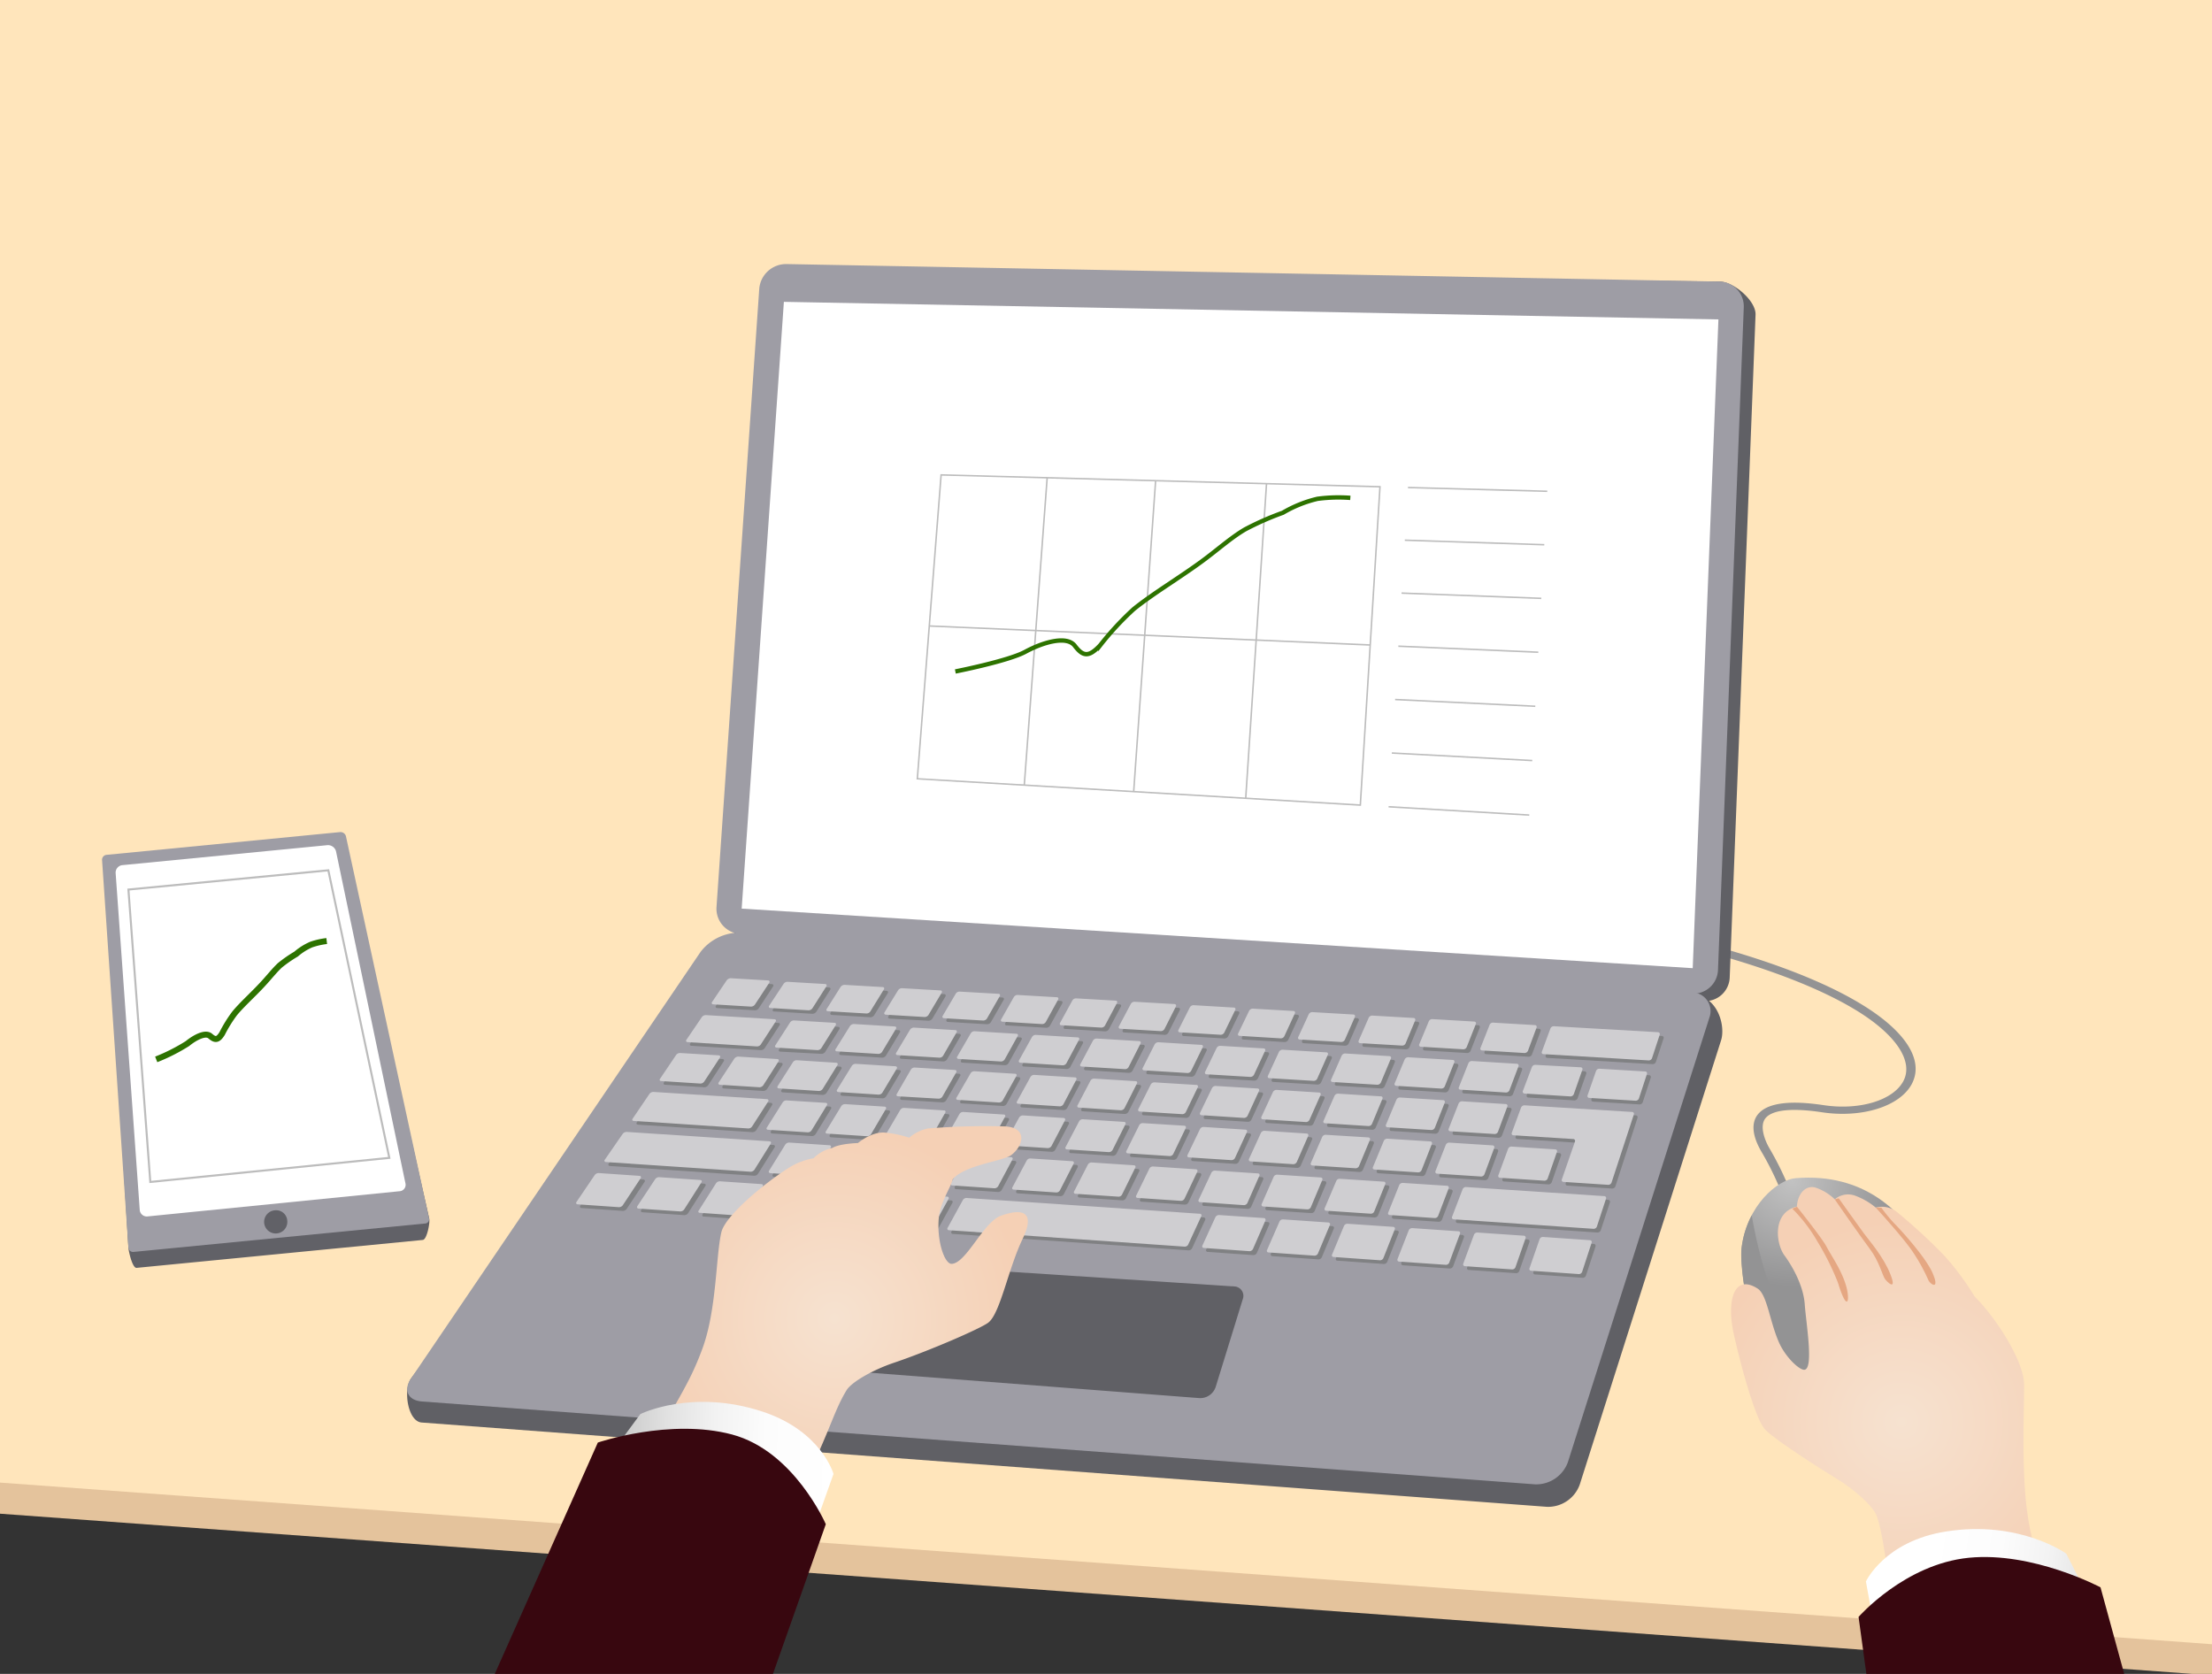 <svg id="レイヤー_1" data-name="レイヤー 1" xmlns="http://www.w3.org/2000/svg" xmlns:xlink="http://www.w3.org/1999/xlink" viewBox="0 0 370 280"><rect x="0" y="0" width="370" height="280" fill="#333333" stroke="none"/><defs><style>.cls-1,.cls-16,.cls-19,.cls-20,.cls-23{fill:none;}.cls-2{clip-path:url(#clip-path);}.cls-3{fill:#e4c39c;}.cls-4{fill:#ffe5bb;}.cls-5{fill:url(#radial-gradient);}.cls-6{fill:url(#radial-gradient-2);}.cls-7{fill:url(#radial-gradient-3);}.cls-8{fill:url(#radial-gradient-4);}.cls-9{fill:url(#linear-gradient);}.cls-10{fill:#38070f;}.cls-11{fill:#e5a782;}.cls-12{fill:#606065;}.cls-13{fill:#9e9da5;}.cls-14{fill:#616167;}.cls-15{fill:#fff;}.cls-16,.cls-19{stroke:#bcbcbc;}.cls-16{stroke-width:0.34px;}.cls-17{fill:#808183;}.cls-18{fill:#cfced1;}.cls-19{stroke-width:0.25px;}.cls-20,.cls-23{stroke:#2d7300;}.cls-20{stroke-width:0.73px;}.cls-21{fill:url(#radial-gradient-5);}.cls-22{fill:url(#linear-gradient-2);}</style><clipPath id="clip-path"><rect class="cls-1" x="-9.59" y="-12.7" width="386.16" height="301.33"/></clipPath><radialGradient id="radial-gradient" cx="318.66" cy="-109.73" r="28.35" gradientTransform="matrix(1, -0.02, 0.01, 0.81, -24.78, 270.85)" gradientUnits="userSpaceOnUse"><stop offset="0" stop-color="#c2c2c2"/><stop offset="0.31" stop-color="#939394"/></radialGradient><radialGradient id="radial-gradient-2" cx="324.45" cy="255.09" r="57.21" gradientTransform="matrix(1, -0.02, 0.02, 1, -29.75, -51.1)" xlink:href="#radial-gradient"/><radialGradient id="radial-gradient-3" cx="346.62" cy="287" r="36.13" gradientTransform="matrix(1, -0.02, 0.02, 1, -29.75, -51.1)" xlink:href="#radial-gradient"/><radialGradient id="radial-gradient-4" cx="341.89" cy="295.79" r="33.9" gradientTransform="matrix(1, -0.02, 0.02, 1, -29.75, -51.1)" gradientUnits="userSpaceOnUse"><stop offset="0" stop-color="#f6e2d0"/><stop offset="1" stop-color="#f5d0b5"/></radialGradient><linearGradient id="linear-gradient" x1="4579.75" y1="976.29" x2="4616.82" y2="976.29" gradientTransform="matrix(-0.99, -0.13, -0.13, 0.99, 5018.13, -87.37)" gradientUnits="userSpaceOnUse"><stop offset="0" stop-color="#c5c5c5"/><stop offset="0.04" stop-color="#cacaca"/><stop offset="0.24" stop-color="#e1e1e1"/><stop offset="0.46" stop-color="#f2f2f2"/><stop offset="0.69" stop-color="#fcfcfc"/><stop offset="1" stop-color="#fff"/></linearGradient><radialGradient id="radial-gradient-5" cx="163.82" cy="274.93" r="32.3" xlink:href="#radial-gradient-4"/><linearGradient id="linear-gradient-2" x1="-3.02" y1="392.13" x2="34.05" y2="392.13" gradientTransform="translate(116.68 -148.08) rotate(1.64)" xlink:href="#linear-gradient"/></defs><title>アートボード 107</title><g class="cls-2"><polygon class="cls-3" points="413.13 283.39 407.62 -30.63 -37 -62.37 -31.51 250.9 413.13 283.39"/><polygon class="cls-4" points="413.03 278.18 407.53 -35.84 -37.09 -67.58 -31.6 245.69 413.03 278.18"/><path class="cls-5" d="M297.92,199.31a50.6,50.6,0,0,0-3.33-6.74c-1.59-2.75-1.7-5-.34-6.4,1.63-1.7,5.26-2.14,10.76-1.31,5.95.9,11.55-.75,13.32-3.94s-.89-7.57-7.48-11.7c-16.05-10-46.73-14.6-47-14.65l.27-1.19c.32,0,31.35,4.66,47.68,14.88,7.19,4.49,10.08,9.29,7.93,13.16-2.05,3.69-8.35,5.64-15,4.63-4.85-.73-8.06-.43-9.3.86s-.24,3.81.52,5.13a52.3,52.3,0,0,1,3.4,6.91l-1.43.36Z"/><path class="cls-6" d="M300.34,197.08c-3,.24-8.14,4.57-9,11.58-.66,5.22,4,28.72,11,29.6s21-9.06,21.47-11.55-.26-15.39-3.08-19.56S312,196.13,300.34,197.08Z"/><path class="cls-7" d="M303.12,227.82c-6.45-6.41-9.24-19.45-10.11-24.53a15.61,15.61,0,0,0-1.69,5.37c-.66,5.22,4,28.72,11,29.6,2.94.36,7.13-1.19,11-3.29A36.8,36.8,0,0,1,303.12,227.82Z"/><path class="cls-8" d="M339,252.22c-.85-6.87-.42-16.45-.43-20.55,0-3.93-4.6-11.14-8.28-14.8a45,45,0,0,0-5.11-6.88,94.68,94.68,0,0,0-7.95-7.31,4,4,0,0,0-3.47-.68,11.67,11.67,0,0,0-3.47-2,3.4,3.4,0,0,0-3.39.62,8.3,8.3,0,0,0-3.34-2c-1.66-.35-2.87,1.16-3,3.21-4.17,1-3.5,6.24-2.08,8.16,1.15,1.57,3.16,4.86,3.4,8.21s1.64,11.37-.26,10.91c-1-.25-3.1-2.32-4.11-4.69-1.52-3.54-1.94-7.87-3.52-8.88-4-2.54-5.19,2.1-4,7.52s3.56,14,5.14,15.92c1,1.24,6.84,5.14,12.17,8.42,3,1.84,6.13,4.66,6.65,6.26,1.45,4.45,1.09,7.95,4.24,20l27.07,2.63C341.3,261.49,339.85,259.08,339,252.22Z"/><path class="cls-9" d="M345.62,259.88s-7.82-5.65-20.12-3.7c-10.28,1.62-13.39,8.36-13.39,8.36l1.51,8.35s29.85-8.29,35.57-6Z"/><path class="cls-10" d="M351.35,265.52s-11.26-6-22-4.95-18.47,9.9-18.47,9.9l6.27,45.75,48.3.8Z"/><path class="cls-11" d="M300.57,201.85s4.18,5.21,4.95,6.68,2.44,3.81,3.23,6.4.27,4.84-1.31-.35a44.15,44.15,0,0,0-3.43-6.89,25.87,25.87,0,0,0-4.21-5.51Z"/><path class="cls-11" d="M306.9,200.63s4.33,6.25,5.86,8.27,2.13,4.44,2.51,5,2.1,2.19.93-.76-3.47-5.53-4.42-6.82-4.22-5.88-4.22-5.88Z"/><path class="cls-11" d="M313.76,202s4.19,4.58,5.91,7a30.25,30.25,0,0,1,2.9,5.16c.38.74,1.9,1.65.73-1.13s-5.75-7.72-6.51-8.45a27.41,27.41,0,0,1-2.1-2.57Z"/><path class="cls-12" d="M125.72,157.44a4.21,4.21,0,0,1-3.94-4.48L129,49.53a4.51,4.51,0,0,1,4.52-4.13l154.13,1.7c2.33,0,6.09,3.22,6,5.54l-4.32,110.81a4.11,4.11,0,0,1-4.39,4Z"/><path class="cls-13" d="M123.79,156.21a4.21,4.21,0,0,1-3.94-4.48L127,48.3a4.51,4.51,0,0,1,4.53-4.13L287.61,47.1a4.14,4.14,0,0,1,4.07,4.3l-4.31,110.81a4.13,4.13,0,0,1-4.4,4Z"/><path class="cls-12" d="M125.76,159.76a8.25,8.25,0,0,0-6.61,3.23L68.73,230.62c-1.31,1.92-.52,7.16,1.81,7.33l188.19,14.1a5.63,5.63,0,0,0,5.51-3.71L287.89,174c.7-2.21-.31-7.24-4.92-7.84Z"/><path class="cls-13" d="M123.79,156a8.25,8.25,0,0,0-6.61,3.23L68.73,230.62c-1.31,1.92-.47,3.64,1.85,3.81l186.18,13.86a5.64,5.64,0,0,0,5.5-3.71l23.66-74.33A3.14,3.14,0,0,0,283,166Z"/><path class="cls-14" d="M71.81,203.89c.13.63-.39,3.45-1.09,3.52l-47.87,4.67c-.7.07-1.33-2.72-1.37-3.36L17.72,146c0-.64.38-2.23,1.08-2.3l37.64-1.79A1.42,1.42,0,0,1,58,143Z"/><path class="cls-13" d="M71.77,203.82a.71.71,0,0,1-.67.84l-48.72,4.75a.79.79,0,0,1-.9-.69l-4.41-64.88a.83.83,0,0,1,.79-.85l39-3.8a.94.94,0,0,1,1,.67Z"/><path class="cls-15" d="M19.34,146a1.26,1.26,0,0,1,1.18-1.29l34.18-3.33a1.39,1.39,0,0,1,1.5,1L67.83,198a1.07,1.07,0,0,1-1,1.26l-42.1,4.21a1.19,1.19,0,0,1-1.35-1Z"/><polygon class="cls-16" points="21.48 148.8 54.92 145.58 65.12 193.68 25.14 197.71 21.48 148.8"/><path class="cls-12" d="M144.77,211.15a4,4,0,0,0-3.21,1.61l-9.19,14c-.64,1-.24,1.82.89,1.91l67.41,5.2a2.73,2.73,0,0,0,2.67-1.85l4.53-14.68a1.57,1.57,0,0,0-1.43-2.15Z"/><path class="cls-17" d="M129.32,165c.13-.19,0-.36-.19-.38l-6.25-.36a.81.81,0,0,0-.66.32l-2.47,3.66c-.14.2,0,.36.18.38l6.33.38a.82.82,0,0,0,.65-.33Z"/><path class="cls-17" d="M135.88,169.58a.84.84,0,0,0,.66-.33l2.33-3.69c.13-.2,0-.37-.19-.38l-6.3-.37a.84.84,0,0,0-.66.33l-2.41,3.67a.22.22,0,0,0,.19.38Z"/><path class="cls-17" d="M145.58,170.16a.78.78,0,0,0,.64-.34l2.28-3.7c.12-.2,0-.37-.21-.38l-6.37-.38a.8.8,0,0,0-.65.34l-2.34,3.68c-.12.2,0,.37.2.39Z"/><path class="cls-17" d="M155.31,170.74a.78.78,0,0,0,.64-.34l2.2-3.72c.12-.2,0-.37-.21-.39l-6.42-.36a.78.78,0,0,0-.65.33L148.6,170c-.12.2,0,.38.2.39Z"/><path class="cls-17" d="M165.11,171.33a.77.77,0,0,0,.63-.34l2.14-3.73a.25.25,0,0,0-.22-.4l-6.5-.37a.76.76,0,0,0-.64.34l-2.19,3.72c-.12.2,0,.37.21.39Z"/><path class="cls-17" d="M175,171.92a.74.74,0,0,0,.63-.35l2.06-3.74c.11-.21,0-.38-.23-.4l-6.54-.38a.75.75,0,0,0-.63.34l-2.13,3.74a.24.24,0,0,0,.22.39Z"/><path class="cls-17" d="M184.85,172.52a.75.75,0,0,0,.63-.35l2-3.77a.25.25,0,0,0-.23-.4l-6.61-.38a.77.77,0,0,0-.63.34l-2.05,3.76a.24.24,0,0,0,.22.39Z"/><path class="cls-17" d="M194.81,173.1a.67.67,0,0,0,.61-.35l1.91-3.77a.25.25,0,0,0-.23-.4l-6.67-.39a.7.7,0,0,0-.62.34l-2,3.77a.25.25,0,0,0,.22.4Z"/><path class="cls-17" d="M204.82,173.71a.71.71,0,0,0,.61-.36l1.84-3.79a.26.26,0,0,0-.25-.4l-6.73-.39a.7.7,0,0,0-.62.35l-1.91,3.78a.26.26,0,0,0,.24.4Z"/><path class="cls-17" d="M214.88,174.31a.69.69,0,0,0,.6-.36l1.76-3.81a.27.27,0,0,0-.25-.4l-6.8-.4a.69.69,0,0,0-.6.36l-1.83,3.79a.25.25,0,0,0,.23.4Z"/><path class="cls-17" d="M225,174.92a.65.65,0,0,0,.59-.37l1.68-3.82a.28.28,0,0,0-.25-.41l-6.86-.4a.66.66,0,0,0-.6.36l-1.75,3.81a.27.27,0,0,0,.24.41Z"/><path class="cls-17" d="M235.17,175.53a.65.65,0,0,0,.59-.37l1.6-3.84a.28.28,0,0,0-.26-.41l-6.92-.4a.63.63,0,0,0-.59.36l-1.68,3.83a.28.28,0,0,0,.26.41Z"/><path class="cls-17" d="M245.4,176.14a.63.63,0,0,0,.58-.36l1.53-3.86a.29.29,0,0,0-.27-.42l-7-.41a.64.64,0,0,0-.58.37l-1.6,3.84a.28.28,0,0,0,.25.42Z"/><path class="cls-17" d="M255.68,176.76a.6.6,0,0,0,.57-.37l1.44-3.88a.29.29,0,0,0-.27-.42l-7-.41a.6.6,0,0,0-.58.37l-1.52,3.86a.29.29,0,0,0,.27.42Z"/><path class="cls-17" d="M276.42,178a.57.57,0,0,0,.56-.37l1.28-3.92a.3.3,0,0,0-.29-.42l-17.41-1a.61.61,0,0,0-.57.37l-1.44,3.88a.3.3,0,0,0,.28.42Z"/><path class="cls-17" d="M130.39,171.5a.23.23,0,0,0-.19-.39l-11.5-.69a.85.85,0,0,0-.66.33l-2.59,3.81c-.13.19,0,.36.19.38l11.62.72a.81.81,0,0,0,.65-.33Z"/><path class="cls-17" d="M137.38,176.28A.78.78,0,0,0,138,176l2.4-3.85c.12-.2,0-.37-.2-.39l-6.77-.4a.82.82,0,0,0-.65.33l-2.47,3.84c-.13.2,0,.37.19.38Z"/><path class="cls-17" d="M147.55,176.92a.78.78,0,0,0,.64-.34l2.33-3.87a.24.24,0,0,0-.21-.39l-6.83-.41a.79.79,0,0,0-.65.34l-2.4,3.85c-.13.2,0,.37.2.38Z"/><path class="cls-17" d="M157.77,177.55a.77.77,0,0,0,.64-.34l2.25-3.89a.24.24,0,0,0-.21-.39l-6.92-.42a.78.78,0,0,0-.64.34l-2.32,3.87a.24.24,0,0,0,.21.39Z"/><path class="cls-17" d="M168.07,178.18a.71.71,0,0,0,.62-.34l2.18-3.91a.24.24,0,0,0-.22-.39l-7-.42a.75.75,0,0,0-.64.34l-2.25,3.9c-.12.2,0,.37.21.39Z"/><path class="cls-17" d="M178.41,178.82a.72.72,0,0,0,.62-.35l2.09-3.92a.24.24,0,0,0-.22-.39l-7.05-.43a.73.73,0,0,0-.62.34L171.06,178a.24.24,0,0,0,.21.4Z"/><path class="cls-17" d="M188.81,179.46a.69.69,0,0,0,.62-.35l2-3.94a.25.25,0,0,0-.23-.4l-7.11-.43a.72.72,0,0,0-.62.35l-2.09,3.93a.25.25,0,0,0,.22.4Z"/><path class="cls-17" d="M199.28,180.11a.71.71,0,0,0,.61-.35l1.93-4a.26.26,0,0,0-.23-.4L194.4,175a.67.67,0,0,0-.61.35l-2,3.94a.25.25,0,0,0,.23.4Z"/><path class="cls-17" d="M209.79,180.76a.69.69,0,0,0,.61-.36l1.85-4A.27.27,0,0,0,212,176l-7.24-.43a.66.66,0,0,0-.61.35l-1.93,4a.26.26,0,0,0,.23.41Z"/><path class="cls-17" d="M220.38,181.42a.67.67,0,0,0,.6-.36l1.77-4a.27.27,0,0,0-.25-.41l-7.32-.44a.69.69,0,0,0-.6.36l-1.85,4a.27.27,0,0,0,.25.41Z"/><path class="cls-17" d="M233.3,177.7a.28.28,0,0,0-.26-.41l-7.38-.45a.66.66,0,0,0-.59.36l-1.77,4a.28.28,0,0,0,.26.41l7.46.46a.63.63,0,0,0,.59-.36Z"/><path class="cls-17" d="M243.91,178.34a.29.29,0,0,0-.27-.42l-7.45-.45a.64.64,0,0,0-.58.37l-1.68,4a.29.29,0,0,0,.26.42l7.54.47a.64.64,0,0,0,.58-.37Z"/><path class="cls-17" d="M254.59,179a.29.29,0,0,0-.27-.42l-7.53-.46a.63.63,0,0,0-.57.37l-1.6,4a.29.29,0,0,0,.27.41l7.61.48a.63.63,0,0,0,.58-.37Z"/><path class="cls-17" d="M257.46,178.74a.63.63,0,0,0-.58.37l-1.5,4.06a.29.29,0,0,0,.27.42l7.68.48a.59.59,0,0,0,.56-.37l1.44-4.08a.31.31,0,0,0-.29-.42Z"/><path class="cls-17" d="M266.2,183.84a.31.31,0,0,0,.28.43l7.75.47a.56.56,0,0,0,.55-.37l1.34-4.09a.31.31,0,0,0-.29-.43l-7.65-.46a.59.59,0,0,0-.56.37Z"/><path class="cls-17" d="M121.06,177.53c.13-.19,0-.36-.19-.38l-6.46-.39a.84.84,0,0,0-.66.32l-2.7,4c-.13.19,0,.36.18.37l6.55.42a.81.81,0,0,0,.66-.32Z"/><path class="cls-17" d="M124.15,177.37a.8.8,0,0,0-.66.32l-2.63,4c-.13.19,0,.36.19.38l6.61.42a.8.8,0,0,0,.65-.33l2.55-4c.13-.2,0-.37-.19-.38Z"/><path class="cls-17" d="M133.92,178a.78.78,0,0,0-.65.33l-2.55,4a.24.24,0,0,0,.2.39l6.68.43a.82.82,0,0,0,.65-.34l2.48-4a.24.24,0,0,0-.21-.39Z"/><path class="cls-17" d="M150.63,179.37c.12-.2,0-.37-.21-.39l-6.66-.41a.8.8,0,0,0-.64.33l-2.48,4c-.12.2,0,.38.2.39l6.75.43a.75.75,0,0,0,.64-.33Z"/><path class="cls-17" d="M157.64,184.4a.74.74,0,0,0,.63-.34L160.6,180a.24.24,0,0,0-.22-.39l-6.72-.41a.72.72,0,0,0-.64.34l-2.4,4.05a.24.24,0,0,0,.21.39Z"/><path class="cls-17" d="M167.74,185a.72.72,0,0,0,.63-.34l2.24-4.08a.25.25,0,0,0-.22-.4l-6.79-.42a.75.75,0,0,0-.63.34l-2.32,4.07a.25.25,0,0,0,.22.4Z"/><path class="cls-17" d="M177.89,185.69a.7.7,0,0,0,.62-.35l2.17-4.1a.25.25,0,0,0-.22-.4l-6.85-.42a.71.71,0,0,0-.62.34l-2.25,4.09a.24.24,0,0,0,.22.39Z"/><path class="cls-17" d="M190.82,181.87a.26.26,0,0,0-.23-.4l-6.92-.43a.7.7,0,0,0-.62.35l-2.16,4.1a.25.25,0,0,0,.23.4l7,.45a.72.72,0,0,0,.62-.35Z"/><path class="cls-17" d="M198.39,187a.69.69,0,0,0,.6-.36l2-4.14a.26.26,0,0,0-.23-.4l-7-.43a.67.67,0,0,0-.61.35l-2.08,4.12a.26.26,0,0,0,.23.41Z"/><path class="cls-17" d="M208.72,187.65a.65.65,0,0,0,.6-.36l1.92-4.15a.27.27,0,0,0-.25-.41l-7-.43a.67.67,0,0,0-.61.35l-2,4.14a.26.26,0,0,0,.23.4Z"/><path class="cls-17" d="M221.53,183.78a.27.27,0,0,0-.25-.41l-7.1-.44a.66.66,0,0,0-.6.35l-1.91,4.16a.27.27,0,0,0,.25.41l7.19.46a.64.64,0,0,0,.59-.36Z"/><path class="cls-17" d="M231.89,184.42a.28.28,0,0,0-.26-.41l-7.17-.45a.66.66,0,0,0-.59.36L222,188.1a.29.29,0,0,0,.26.42l7.26.46a.64.64,0,0,0,.59-.36Z"/><path class="cls-17" d="M242.3,185.07a.29.29,0,0,0-.26-.42l-7.23-.45a.63.63,0,0,0-.58.37l-1.75,4.19a.28.28,0,0,0,.26.42l7.32.46a.61.61,0,0,0,.58-.36Z"/><path class="cls-17" d="M243,189.43a.29.29,0,0,0,.27.42l7.39.47a.62.62,0,0,0,.57-.37l1.58-4.23a.29.29,0,0,0-.28-.42l-7.3-.46a.64.64,0,0,0-.58.37Z"/><path class="cls-17" d="M129.14,184.86c.13-.19,0-.37-.2-.38L110,183.27a.83.83,0,0,0-.66.32l-2.83,4.16c-.13.19,0,.36.19.38l19.15,1.25a.78.78,0,0,0,.65-.33Z"/><path class="cls-17" d="M253.52,190.1a.3.3,0,0,0,.28.42l10,.63a.31.31,0,0,1,.29.43l-2.19,6.32a.3.3,0,0,0,.28.42l7.47.49a.57.57,0,0,0,.56-.37L273.9,187a.31.31,0,0,0-.29-.43l-18-1.11a.63.63,0,0,0-.57.37Z"/><path class="cls-17" d="M259,198.12a.6.6,0,0,0,.56-.37l1.55-4.45a.31.31,0,0,0-.29-.42l-7.31-.47a.6.6,0,0,0-.57.37l-1.63,4.43a.29.29,0,0,0,.28.42Z"/><path class="cls-17" d="M240.76,196.52a.29.29,0,0,0,.27.42l7.35.48a.61.61,0,0,0,.57-.37l1.63-4.41a.3.3,0,0,0-.27-.43l-7.24-.46a.6.6,0,0,0-.58.37Z"/><path class="cls-17" d="M230.3,195.84a.28.28,0,0,0,.26.41l7.29.48a.6.6,0,0,0,.57-.36l1.74-4.4a.29.29,0,0,0-.27-.42l-7.19-.46a.65.65,0,0,0-.59.36Z"/><path class="cls-17" d="M219.91,195.16a.27.27,0,0,0,.25.41l7.22.47a.63.63,0,0,0,.59-.36l1.82-4.38a.28.28,0,0,0-.26-.41l-7.12-.45a.63.63,0,0,0-.59.36Z"/><path class="cls-17" d="M209.57,194.48a.27.27,0,0,0,.25.41l7.14.47a.67.67,0,0,0,.6-.36l1.9-4.36a.27.27,0,0,0-.25-.41l-7.06-.45a.66.66,0,0,0-.6.35Z"/><path class="cls-17" d="M199.29,193.81a.27.27,0,0,0,.24.41l7.09.46a.66.66,0,0,0,.6-.35l2-4.34a.27.27,0,0,0-.25-.41l-7-.45a.69.69,0,0,0-.6.36Z"/><path class="cls-17" d="M189.06,193.14a.26.26,0,0,0,.24.4l7,.47a.69.69,0,0,0,.61-.36l2.07-4.32a.26.26,0,0,0-.24-.4l-6.92-.44a.69.69,0,0,0-.61.35Z"/><path class="cls-17" d="M181.76,187.84a.74.74,0,0,0-.62.35l-2.24,4.29a.25.25,0,0,0,.23.4l7,.46a.7.7,0,0,0,.61-.35l2.16-4.31a.26.26,0,0,0-.23-.4Z"/><path class="cls-17" d="M171.75,187.21a.72.72,0,0,0-.63.34l-2.32,4.26a.25.25,0,0,0,.22.4l6.89.46a.69.69,0,0,0,.61-.35l2.25-4.28a.25.25,0,0,0-.23-.4Z"/><path class="cls-17" d="M161.77,186.57a.73.73,0,0,0-.63.34l-2.41,4.25a.24.24,0,0,0,.21.39l6.84.45a.74.74,0,0,0,.63-.34l2.33-4.27c.12-.2,0-.38-.22-.39Z"/><path class="cls-17" d="M151.86,185.94a.74.74,0,0,0-.63.34l-2.48,4.23c-.12.2,0,.37.21.39l6.75.44a.74.74,0,0,0,.63-.34l2.41-4.25a.24.24,0,0,0-.21-.39Z"/><path class="cls-17" d="M142,185.31a.75.75,0,0,0-.64.33l-2.56,4.21c-.12.2,0,.38.2.39l6.7.44a.73.73,0,0,0,.64-.34l2.49-4.22c.12-.2,0-.37-.21-.39Z"/><path class="cls-17" d="M139,185.49c.13-.2,0-.37-.2-.39l-6.55-.41a.77.77,0,0,0-.65.33l-2.64,4.19c-.12.2,0,.38.2.39l6.63.43a.75.75,0,0,0,.64-.33Z"/><path class="cls-17" d="M129.57,191.92a.24.24,0,0,0-.2-.39L105.46,190a.81.81,0,0,0-.65.33l-3,4.33c-.13.19,0,.36.19.38l24.15,1.63a.75.75,0,0,0,.64-.33Z"/><path class="cls-17" d="M243.54,204.16a.3.3,0,0,0,.27.42l23.39,1.59a.59.59,0,0,0,.56-.38l1.53-4.66a.32.32,0,0,0-.3-.43l-23.12-1.52a.63.63,0,0,0-.58.37Z"/><path class="cls-17" d="M132.63,191.74a.8.8,0,0,0-.65.34l-2.72,4.38c-.12.2,0,.38.2.39l6.84.46A.75.75,0,0,0,137,197l2.64-4.4c.12-.2,0-.37-.21-.39Z"/><path class="cls-17" d="M139.36,197.14c-.12.2,0,.38.2.39l6.91.47a.78.78,0,0,0,.64-.34l2.55-4.42a.24.24,0,0,0-.21-.39l-6.82-.45a.78.78,0,0,0-.64.34Z"/><path class="cls-17" d="M152.7,193.07a.73.73,0,0,0-.64.34l-2.55,4.42a.24.24,0,0,0,.22.39l7,.47a.72.72,0,0,0,.63-.34l2.46-4.44c.12-.2,0-.38-.22-.39Z"/><path class="cls-17" d="M162.82,193.73a.73.73,0,0,0-.63.34l-2.47,4.44a.25.25,0,0,0,.22.4l7,.48a.72.72,0,0,0,.62-.35l2.39-4.45a.25.25,0,0,0-.23-.4Z"/><path class="cls-17" d="M170,199.21a.26.26,0,0,0,.23.4l7.11.48a.67.67,0,0,0,.61-.35l2.3-4.48a.26.26,0,0,0-.24-.4l-7-.46a.71.71,0,0,0-.62.34Z"/><path class="cls-17" d="M180.32,199.91a.26.26,0,0,0,.23.4l7.17.48a.66.66,0,0,0,.61-.35l2.21-4.49a.26.26,0,0,0-.24-.41l-7.07-.47a.69.69,0,0,0-.61.35Z"/><path class="cls-17" d="M200.91,196.63a.27.27,0,0,0-.24-.41l-7.15-.47a.69.69,0,0,0-.61.35l-2.21,4.51a.26.26,0,0,0,.24.4l7.24.49a.68.68,0,0,0,.6-.35Z"/><path class="cls-17" d="M203.88,196.43a.66.66,0,0,0-.61.35l-2.12,4.52a.27.27,0,0,0,.24.42l7.31.49a.66.66,0,0,0,.59-.36l2-4.54a.27.27,0,0,0-.25-.41Z"/><path class="cls-17" d="M221.82,198a.28.28,0,0,0-.25-.42l-7.28-.47a.65.65,0,0,0-.6.36l-2,4.54a.28.28,0,0,0,.25.42l7.37.49a.62.62,0,0,0,.59-.35Z"/><path class="cls-17" d="M224.75,197.8a.64.64,0,0,0-.59.36l-1.94,4.56a.28.28,0,0,0,.26.42l7.45.51a.64.64,0,0,0,.58-.37l1.85-4.58a.29.29,0,0,0-.27-.42Z"/><path class="cls-17" d="M235.28,198.49a.62.62,0,0,0-.58.36l-1.85,4.59a.3.3,0,0,0,.27.43l7.51.5a.6.6,0,0,0,.57-.37l1.76-4.6a.3.3,0,0,0-.27-.43Z"/><path class="cls-17" d="M100.79,196.84a.82.82,0,0,0-.66.33l-3.07,4.52c-.13.2,0,.37.19.38l6.92.48a.8.8,0,0,0,.65-.32l3-4.54c.13-.19,0-.36-.19-.38Z"/><path class="cls-17" d="M110.9,197.53a.78.78,0,0,0-.65.32l-3,4.55c-.13.19,0,.36.19.38l7,.48a.77.77,0,0,0,.65-.32l2.9-4.56c.13-.2,0-.37-.19-.38Z"/><path class="cls-17" d="M121.07,198.22a.78.78,0,0,0-.65.33l-2.89,4.56a.23.23,0,0,0,.19.39l7,.49a.77.77,0,0,0,.64-.33l2.82-4.58a.24.24,0,0,0-.2-.39Z"/><path class="cls-17" d="M151.93,200.3a.77.77,0,0,0-.63.34l-2.64,4.63a.25.25,0,0,0,.22.4l7.25.5a.71.71,0,0,0,.63-.34l2.55-4.63c.11-.21,0-.39-.22-.4Z"/><path class="cls-17" d="M201.77,209a.27.27,0,0,0,.25.41l7.62.54a.66.66,0,0,0,.59-.36l2.07-4.76a.27.27,0,0,0-.25-.41l-7.5-.51a.66.66,0,0,0-.6.35Z"/><path class="cls-17" d="M212.58,209.71a.28.28,0,0,0,.26.41l7.67.54a.62.62,0,0,0,.59-.36l2-4.77a.28.28,0,0,0-.26-.42l-7.58-.52a.64.64,0,0,0-.59.36Z"/><path class="cls-17" d="M223.46,210.47a.28.28,0,0,0,.26.41l7.75.55a.63.63,0,0,0,.58-.37l1.89-4.8a.28.28,0,0,0-.26-.42l-7.64-.52a.63.63,0,0,0-.59.36Z"/><path class="cls-17" d="M234.41,211.23a.29.29,0,0,0,.26.42l7.81.54a.62.62,0,0,0,.58-.36l1.8-4.83a.29.29,0,0,0-.28-.42l-7.71-.53a.63.63,0,0,0-.58.37Z"/><path class="cls-17" d="M245.41,212a.3.3,0,0,0,.27.43l7.89.54a.57.57,0,0,0,.56-.37l1.7-4.84a.31.31,0,0,0-.29-.43l-7.77-.53a.61.61,0,0,0-.57.37Z"/><path class="cls-17" d="M264.73,213.74a.56.56,0,0,0,.55-.37l1.6-4.87a.32.32,0,0,0-.29-.43l-7.86-.53a.59.59,0,0,0-.56.36l-1.68,4.86a.3.3,0,0,0,.28.42Z"/><path class="cls-17" d="M131.29,198.91a.77.77,0,0,0-.64.33l-2.81,4.59c-.12.2,0,.37.21.39l17.57,1.23a.77.77,0,0,0,.63-.34l2.64-4.63a.25.25,0,0,0-.22-.4Z"/><path class="cls-17" d="M162.33,201a.75.75,0,0,0-.63.34L159.15,206a.26.26,0,0,0,.23.4l39.42,2.75a.65.65,0,0,0,.6-.35l2.19-4.74a.28.28,0,0,0-.25-.41Z"/><path class="cls-18" d="M128.68,164.38c.12-.2,0-.37-.19-.38l-6.26-.37a.87.87,0,0,0-.66.33l-2.47,3.66c-.13.19,0,.36.18.38l6.33.38a.84.84,0,0,0,.66-.33Z"/><path class="cls-18" d="M135.24,169a.8.8,0,0,0,.65-.34l2.34-3.68c.12-.2,0-.37-.2-.38l-6.3-.37a.79.79,0,0,0-.65.33l-2.42,3.67a.23.23,0,0,0,.19.38Z"/><path class="cls-18" d="M144.93,169.53a.75.75,0,0,0,.64-.33l2.28-3.7a.24.24,0,0,0-.2-.39l-6.38-.37a.83.83,0,0,0-.65.33l-2.33,3.69a.23.23,0,0,0,.19.39Z"/><path class="cls-18" d="M154.67,170.12a.77.77,0,0,0,.63-.34l2.21-3.72a.24.24,0,0,0-.21-.39l-6.43-.37a.78.78,0,0,0-.64.34l-2.28,3.7c-.12.2,0,.37.21.39Z"/><path class="cls-18" d="M164.46,170.71a.75.75,0,0,0,.63-.34l2.14-3.74a.24.24,0,0,0-.21-.39l-6.5-.37a.74.74,0,0,0-.64.33l-2.2,3.73c-.12.2,0,.37.21.39Z"/><path class="cls-18" d="M174.31,171.3a.72.72,0,0,0,.62-.35l2.06-3.74a.25.25,0,0,0-.22-.4l-6.55-.38a.74.74,0,0,0-.63.34l-2.12,3.74a.24.24,0,0,0,.21.39Z"/><path class="cls-18" d="M184.21,171.89a.7.7,0,0,0,.62-.35l2-3.76a.25.25,0,0,0-.22-.4L180,167a.71.71,0,0,0-.62.34l-2.06,3.76a.24.24,0,0,0,.22.39Z"/><path class="cls-18" d="M194.16,172.48a.7.7,0,0,0,.62-.35l1.91-3.77a.27.27,0,0,0-.24-.41l-6.67-.38a.71.71,0,0,0-.62.34l-2,3.77a.26.26,0,0,0,.23.4Z"/><path class="cls-18" d="M204.18,173.09a.69.69,0,0,0,.6-.36l1.84-3.79a.26.26,0,0,0-.24-.4l-6.74-.4a.7.7,0,0,0-.61.36l-1.91,3.78a.26.26,0,0,0,.23.4Z"/><path class="cls-18" d="M214.23,173.69a.66.66,0,0,0,.6-.36l1.76-3.81a.27.27,0,0,0-.25-.41l-6.79-.39a.69.69,0,0,0-.61.36l-1.83,3.79a.26.26,0,0,0,.24.4Z"/><path class="cls-18" d="M224.35,174.3a.68.68,0,0,0,.6-.37l1.68-3.82a.28.28,0,0,0-.26-.41l-6.86-.4a.67.67,0,0,0-.6.36l-1.75,3.81a.27.27,0,0,0,.24.41Z"/><path class="cls-18" d="M234.53,174.9a.63.63,0,0,0,.58-.36l1.6-3.84a.29.29,0,0,0-.26-.42l-6.92-.4a.65.65,0,0,0-.59.37l-1.67,3.82a.28.28,0,0,0,.25.42Z"/><path class="cls-18" d="M244.75,175.52a.61.61,0,0,0,.58-.36l1.53-3.86a.29.29,0,0,0-.27-.42l-7-.41a.63.63,0,0,0-.59.36l-1.6,3.85a.28.28,0,0,0,.26.41Z"/><path class="cls-18" d="M255,176.14a.63.63,0,0,0,.58-.37l1.44-3.88a.3.3,0,0,0-.28-.42l-7-.41a.6.6,0,0,0-.57.36l-1.53,3.87a.29.29,0,0,0,.27.42Z"/><path class="cls-18" d="M275.78,177.38a.58.58,0,0,0,.55-.37l1.29-3.92a.32.32,0,0,0-.29-.43l-17.41-1a.62.62,0,0,0-.58.37l-1.43,3.88a.29.29,0,0,0,.28.42Z"/><path class="cls-18" d="M129.75,170.87c.13-.19,0-.36-.2-.38l-11.49-.69a.82.82,0,0,0-.66.33l-2.59,3.81c-.13.19,0,.36.18.38l11.62.72a.78.78,0,0,0,.65-.33Z"/><path class="cls-18" d="M136.73,175.66a.77.77,0,0,0,.65-.33l2.41-3.85a.24.24,0,0,0-.2-.39l-6.78-.4a.81.81,0,0,0-.65.33l-2.47,3.84c-.13.19,0,.36.2.38Z"/><path class="cls-18" d="M146.9,176.29a.75.75,0,0,0,.64-.33l2.33-3.88c.12-.2,0-.37-.2-.38l-6.84-.41a.83.83,0,0,0-.65.33l-2.4,3.86a.23.23,0,0,0,.2.38Z"/><path class="cls-18" d="M157.13,176.92a.71.71,0,0,0,.63-.34L160,172.7a.24.24,0,0,0-.22-.39l-6.91-.42a.77.77,0,0,0-.64.34l-2.32,3.87a.24.24,0,0,0,.2.39Z"/><path class="cls-18" d="M167.42,177.56a.75.75,0,0,0,.63-.34l2.17-3.91a.24.24,0,0,0-.21-.39l-7-.42a.73.73,0,0,0-.63.34l-2.26,3.89a.25.25,0,0,0,.22.4Z"/><path class="cls-18" d="M177.76,178.2a.72.72,0,0,0,.62-.35l2.1-3.92a.25.25,0,0,0-.22-.4l-7-.42a.73.73,0,0,0-.63.34l-2.17,3.91a.25.25,0,0,0,.22.4Z"/><path class="cls-18" d="M188.17,178.84a.67.67,0,0,0,.61-.35l2-3.94a.26.26,0,0,0-.23-.4l-7.11-.43a.7.7,0,0,0-.62.35l-2.1,3.93a.25.25,0,0,0,.23.4Z"/><path class="cls-18" d="M198.63,179.49a.7.7,0,0,0,.61-.36l1.94-3.95a.26.26,0,0,0-.24-.4l-7.18-.44a.73.73,0,0,0-.62.35l-2,3.95a.26.26,0,0,0,.23.4Z"/><path class="cls-18" d="M209.15,180.14a.69.69,0,0,0,.6-.36l1.86-4a.27.27,0,0,0-.24-.41l-7.25-.43a.66.66,0,0,0-.61.35l-1.93,4a.27.27,0,0,0,.24.41Z"/><path class="cls-18" d="M219.74,180.8a.66.66,0,0,0,.59-.36l1.77-4a.27.27,0,0,0-.25-.41l-7.31-.44a.69.69,0,0,0-.61.36l-1.84,4a.26.26,0,0,0,.24.4Z"/><path class="cls-18" d="M232.65,177.08a.28.28,0,0,0-.26-.42l-7.38-.44a.65.65,0,0,0-.59.36l-1.76,4a.27.27,0,0,0,.25.41l7.47.46a.67.67,0,0,0,.59-.36Z"/><path class="cls-18" d="M243.26,177.71a.28.28,0,0,0-.26-.41l-7.45-.45a.66.66,0,0,0-.59.36l-1.67,4a.29.29,0,0,0,.26.42l7.53.46a.62.62,0,0,0,.58-.36Z"/><path class="cls-18" d="M254,178.36a.3.3,0,0,0-.28-.42l-7.52-.46a.63.63,0,0,0-.58.37l-1.59,4a.28.28,0,0,0,.26.42l7.62.48a.63.63,0,0,0,.57-.37Z"/><path class="cls-18" d="M256.81,178.12a.62.62,0,0,0-.57.37l-1.51,4a.31.31,0,0,0,.28.43l7.67.48a.61.61,0,0,0,.57-.38l1.43-4.07a.3.3,0,0,0-.28-.42Z"/><path class="cls-18" d="M265.55,183.22a.31.31,0,0,0,.28.43l7.75.47a.58.58,0,0,0,.56-.37l1.34-4.09a.31.31,0,0,0-.3-.43l-7.65-.46a.59.59,0,0,0-.56.37Z"/><path class="cls-18" d="M120.42,176.91c.13-.19,0-.36-.19-.38l-6.46-.39a.83.83,0,0,0-.67.32l-2.7,4c-.13.19-.05.36.19.37l6.54.42a.78.78,0,0,0,.66-.33Z"/><path class="cls-18" d="M123.5,176.74a.85.85,0,0,0-.66.33l-2.63,4c-.13.19,0,.36.19.38l6.62.42a.83.83,0,0,0,.65-.33l2.55-4a.24.24,0,0,0-.2-.39Z"/><path class="cls-18" d="M133.28,177.35a.75.75,0,0,0-.65.33l-2.55,4c-.13.2,0,.37.19.38l6.68.43a.75.75,0,0,0,.65-.33l2.48-4c.12-.2,0-.38-.2-.39Z"/><path class="cls-18" d="M150,178.75c.12-.2,0-.37-.21-.39l-6.65-.41a.78.78,0,0,0-.65.33l-2.47,4c-.13.2,0,.37.2.39l6.74.43a.75.75,0,0,0,.64-.34Z"/><path class="cls-18" d="M157,183.78a.77.77,0,0,0,.63-.34l2.32-4.07c.12-.2,0-.38-.22-.39l-6.72-.41a.75.75,0,0,0-.64.33L150,183c-.12.2,0,.37.21.38Z"/><path class="cls-18" d="M167.1,184.42a.75.75,0,0,0,.63-.35L170,180a.24.24,0,0,0-.22-.39l-6.8-.42a.73.73,0,0,0-.63.34L160,183.59a.24.24,0,0,0,.21.39Z"/><path class="cls-18" d="M177.25,185.06a.71.71,0,0,0,.62-.34l2.16-4.1a.25.25,0,0,0-.22-.4L173,179.8a.72.72,0,0,0-.63.34l-2.25,4.09a.24.24,0,0,0,.22.39Z"/><path class="cls-18" d="M190.17,181.25a.25.25,0,0,0-.23-.4l-6.92-.43a.72.72,0,0,0-.62.35l-2.15,4.1a.25.25,0,0,0,.22.4l7,.45a.71.71,0,0,0,.62-.35Z"/><path class="cls-18" d="M197.74,186.37a.67.67,0,0,0,.61-.35l2-4.14a.26.26,0,0,0-.24-.4l-7-.43a.68.68,0,0,0-.62.35l-2.08,4.12a.27.27,0,0,0,.24.41Z"/><path class="cls-18" d="M208.08,187a.69.69,0,0,0,.6-.36l1.91-4.15a.27.27,0,0,0-.24-.41l-7-.43a.67.67,0,0,0-.61.35l-2,4.13a.27.27,0,0,0,.24.41Z"/><path class="cls-18" d="M220.89,183.16a.28.28,0,0,0-.26-.41l-7.1-.44a.66.66,0,0,0-.6.35L211,186.82a.27.27,0,0,0,.25.41l7.19.46a.64.64,0,0,0,.59-.36Z"/><path class="cls-18" d="M231.24,183.8a.28.28,0,0,0-.26-.41l-7.16-.45a.66.66,0,0,0-.6.36l-1.83,4.18a.27.27,0,0,0,.25.41l7.26.47a.63.63,0,0,0,.59-.36Z"/><path class="cls-18" d="M241.66,184.45a.29.29,0,0,0-.27-.42l-7.22-.45a.65.65,0,0,0-.59.37l-1.75,4.19a.29.29,0,0,0,.26.42l7.33.46a.63.63,0,0,0,.58-.36Z"/><path class="cls-18" d="M242.32,188.81a.29.29,0,0,0,.27.42l7.4.46a.6.6,0,0,0,.57-.36l1.57-4.23a.29.29,0,0,0-.28-.42l-7.29-.46a.62.62,0,0,0-.58.37Z"/><path class="cls-18" d="M128.5,184.24c.12-.2,0-.37-.2-.38l-19-1.21a.81.81,0,0,0-.66.32l-2.82,4.16c-.13.19-.05.36.18.37l19.16,1.26a.75.75,0,0,0,.64-.33Z"/><path class="cls-18" d="M252.88,189.48a.29.29,0,0,0,.28.42l10,.63a.31.31,0,0,1,.28.43l-2.19,6.32a.3.3,0,0,0,.29.42l7.47.49a.58.58,0,0,0,.55-.37l3.74-11.42A.31.31,0,0,0,273,186l-18-1.11a.63.63,0,0,0-.57.37Z"/><path class="cls-18" d="M258.32,197.5a.59.59,0,0,0,.56-.37l1.55-4.45a.3.3,0,0,0-.28-.42l-7.32-.47a.6.6,0,0,0-.57.37l-1.63,4.43a.3.3,0,0,0,.28.42Z"/><path class="cls-18" d="M240.11,195.9a.3.3,0,0,0,.27.42l7.35.48a.61.61,0,0,0,.57-.37l1.64-4.41a.31.31,0,0,0-.28-.43l-7.24-.46a.63.63,0,0,0-.58.36Z"/><path class="cls-18" d="M229.65,195.22a.28.28,0,0,0,.26.41l7.29.48a.63.63,0,0,0,.58-.36l1.73-4.4a.29.29,0,0,0-.27-.42l-7.19-.46a.64.64,0,0,0-.58.36Z"/><path class="cls-18" d="M219.27,194.53a.28.28,0,0,0,.25.42l7.21.47a.63.63,0,0,0,.59-.36l1.82-4.38a.29.29,0,0,0-.26-.42l-7.12-.44a.63.63,0,0,0-.59.35Z"/><path class="cls-18" d="M208.92,193.86a.28.28,0,0,0,.25.41l7.15.47a.66.66,0,0,0,.59-.36l1.91-4.36a.28.28,0,0,0-.26-.41l-7.05-.46a.66.66,0,0,0-.6.36Z"/><path class="cls-18" d="M198.64,193.19a.27.27,0,0,0,.25.41l7.08.46a.66.66,0,0,0,.6-.35l2-4.34a.27.27,0,0,0-.24-.41l-7-.45a.67.67,0,0,0-.61.36Z"/><path class="cls-18" d="M188.42,192.51a.26.26,0,0,0,.23.41l7,.46a.66.66,0,0,0,.6-.35l2.08-4.32a.27.27,0,0,0-.24-.41l-6.93-.43a.67.67,0,0,0-.61.35Z"/><path class="cls-18" d="M181.12,187.22a.68.68,0,0,0-.62.35l-2.25,4.29a.25.25,0,0,0,.23.4l7,.46a.71.71,0,0,0,.61-.35l2.16-4.31a.26.26,0,0,0-.24-.4Z"/><path class="cls-18" d="M171.1,186.58a.77.77,0,0,0-.63.35l-2.32,4.26a.25.25,0,0,0,.22.4l6.89.46a.74.74,0,0,0,.62-.35l2.25-4.28a.26.26,0,0,0-.23-.41Z"/><path class="cls-18" d="M161.12,186a.71.71,0,0,0-.63.34l-2.4,4.24a.25.25,0,0,0,.21.4l6.84.45a.77.77,0,0,0,.63-.34l2.33-4.27a.24.24,0,0,0-.22-.39Z"/><path class="cls-18" d="M151.22,185.32a.76.76,0,0,0-.64.34l-2.48,4.22a.25.25,0,0,0,.21.4l6.76.44a.77.77,0,0,0,.63-.34l2.41-4.25a.24.24,0,0,0-.22-.39Z"/><path class="cls-18" d="M141.36,184.69a.75.75,0,0,0-.64.33l-2.56,4.21a.23.23,0,0,0,.2.39l6.7.44a.76.76,0,0,0,.64-.34l2.48-4.22c.12-.2,0-.37-.21-.39Z"/><path class="cls-18" d="M138.32,184.87a.24.24,0,0,0-.2-.39l-6.56-.41a.75.75,0,0,0-.64.33l-2.64,4.19a.23.23,0,0,0,.19.39l6.63.43a.75.75,0,0,0,.65-.33Z"/><path class="cls-18" d="M128.92,191.3c.12-.2,0-.38-.2-.39l-23.9-1.57a.84.84,0,0,0-.66.32l-3,4.34a.23.23,0,0,0,.19.38L125.55,196a.8.8,0,0,0,.64-.33Z"/><path class="cls-18" d="M242.89,203.53a.3.3,0,0,0,.28.43l23.39,1.59a.58.58,0,0,0,.55-.38l1.53-4.66a.32.32,0,0,0-.29-.43l-23.13-1.52a.6.6,0,0,0-.57.37Z"/><path class="cls-18" d="M132,191.12a.8.8,0,0,0-.64.33l-2.72,4.39c-.12.2,0,.37.2.39l6.84.46a.75.75,0,0,0,.64-.33l2.64-4.4c.12-.2,0-.38-.2-.39Z"/><path class="cls-18" d="M138.71,196.52a.24.24,0,0,0,.21.39l6.91.47a.77.77,0,0,0,.63-.34l2.56-4.42a.24.24,0,0,0-.21-.39l-6.82-.45a.79.79,0,0,0-.65.34Z"/><path class="cls-18" d="M152.05,192.45a.71.71,0,0,0-.63.34l-2.55,4.42c-.12.2,0,.37.21.39l7,.47a.73.73,0,0,0,.63-.34l2.47-4.44a.24.24,0,0,0-.22-.39Z"/><path class="cls-18" d="M162.17,193.11a.71.71,0,0,0-.62.34l-2.48,4.44a.25.25,0,0,0,.22.4l7.05.48a.72.72,0,0,0,.62-.35l2.38-4.45a.25.25,0,0,0-.22-.4Z"/><path class="cls-18" d="M169.35,198.59a.25.25,0,0,0,.22.4l7.11.48a.69.69,0,0,0,.61-.35l2.3-4.48a.26.26,0,0,0-.23-.4l-7-.46a.68.68,0,0,0-.62.34Z"/><path class="cls-18" d="M179.67,199.28a.26.26,0,0,0,.23.41l7.17.48a.66.66,0,0,0,.61-.35l2.22-4.5a.26.26,0,0,0-.24-.4l-7.07-.47a.72.72,0,0,0-.62.35Z"/><path class="cls-18" d="M200.27,196a.27.27,0,0,0-.24-.41l-7.16-.47a.68.68,0,0,0-.61.35l-2.2,4.5a.26.26,0,0,0,.23.41l7.24.49a.67.67,0,0,0,.6-.36Z"/><path class="cls-18" d="M203.23,195.81a.66.66,0,0,0-.6.35l-2.13,4.52a.27.27,0,0,0,.25.41l7.3.5a.67.67,0,0,0,.6-.36l2-4.54a.27.27,0,0,0-.25-.41Z"/><path class="cls-18" d="M221.18,197.38a.29.29,0,0,0-.26-.42l-7.28-.47a.63.63,0,0,0-.59.35l-2,4.55a.28.28,0,0,0,.25.42l7.37.49a.63.63,0,0,0,.59-.36Z"/><path class="cls-18" d="M224.1,197.18a.61.61,0,0,0-.58.36l-1.94,4.56a.28.28,0,0,0,.25.42l7.45.5a.61.61,0,0,0,.58-.36l1.85-4.58a.28.28,0,0,0-.26-.42Z"/><path class="cls-18" d="M234.63,197.87a.63.63,0,0,0-.58.36l-1.84,4.59a.28.28,0,0,0,.26.42l7.51.51a.61.61,0,0,0,.58-.37l1.76-4.61a.3.3,0,0,0-.28-.42Z"/><path class="cls-18" d="M100.14,196.22a.84.84,0,0,0-.66.33l-3.06,4.52c-.13.19,0,.37.18.38l6.92.48a.81.81,0,0,0,.65-.32l3-4.54c.12-.19,0-.37-.19-.38Z"/><path class="cls-18" d="M110.26,196.91a.8.8,0,0,0-.66.32l-3,4.54c-.12.2,0,.37.19.39l7,.48a.78.78,0,0,0,.65-.33l2.9-4.55c.12-.2,0-.37-.2-.38Z"/><path class="cls-18" d="M120.43,197.6a.78.78,0,0,0-.66.33l-2.89,4.56a.22.22,0,0,0,.19.38l7.05.5a.83.83,0,0,0,.65-.33l2.81-4.58c.12-.2,0-.38-.2-.39Z"/><path class="cls-18" d="M151.29,199.68a.77.77,0,0,0-.64.34L148,204.65a.25.25,0,0,0,.21.4l7.26.5a.69.69,0,0,0,.62-.34l2.56-4.64a.25.25,0,0,0-.22-.4Z"/><path class="cls-18" d="M201.13,208.34a.27.27,0,0,0,.24.41l7.62.54a.66.66,0,0,0,.59-.36l2.08-4.76a.29.29,0,0,0-.26-.42l-7.5-.51a.69.69,0,0,0-.6.36Z"/><path class="cls-18" d="M211.94,209.09a.27.27,0,0,0,.25.41l7.68.54a.63.63,0,0,0,.58-.36l2-4.77a.29.29,0,0,0-.26-.42l-7.58-.52a.63.63,0,0,0-.59.36Z"/><path class="cls-18" d="M222.82,209.84a.28.28,0,0,0,.26.42l7.75.55a.61.61,0,0,0,.57-.37l1.9-4.8a.29.29,0,0,0-.27-.42l-7.64-.52a.63.63,0,0,0-.58.36Z"/><path class="cls-18" d="M233.76,210.61a.3.3,0,0,0,.27.42l7.81.54a.6.6,0,0,0,.57-.36l1.8-4.83a.29.29,0,0,0-.27-.42l-7.72-.53a.62.62,0,0,0-.58.37Z"/><path class="cls-18" d="M244.76,211.37a.31.31,0,0,0,.28.43l7.89.54a.58.58,0,0,0,.56-.37l1.69-4.84a.31.31,0,0,0-.28-.43l-7.78-.53a.6.6,0,0,0-.57.37Z"/><path class="cls-18" d="M264.08,213.12a.57.57,0,0,0,.56-.37l1.59-4.87a.31.31,0,0,0-.29-.43l-7.85-.54a.58.58,0,0,0-.56.37l-1.69,4.86a.3.3,0,0,0,.28.42Z"/><path class="cls-18" d="M130.65,198.29a.75.75,0,0,0-.65.33l-2.8,4.59a.24.24,0,0,0,.2.39L145,204.82a.72.72,0,0,0,.63-.33l2.64-4.63a.25.25,0,0,0-.21-.4Z"/><path class="cls-18" d="M161.68,200.39a.71.71,0,0,0-.62.34l-2.55,4.65a.25.25,0,0,0,.22.4l39.43,2.75a.63.63,0,0,0,.59-.35l2.19-4.74a.27.27,0,0,0-.25-.41Z"/><polygon class="cls-15" points="131.12 50.49 124.06 151.99 283.14 161.95 287.44 53.43 131.12 50.49"/><path class="cls-14" d="M48.05,204.18a1.94,1.94,0,1,1-2-1.73A1.85,1.85,0,0,1,48.05,204.18Z"/><polygon class="cls-19" points="227.54 134.67 153.44 130.27 157.42 79.44 230.83 81.42 227.54 134.67"/><line class="cls-19" x1="171.33" y1="131.34" x2="175.16" y2="79.92"/><line class="cls-19" x1="189.63" y1="132.42" x2="193.3" y2="80.41"/><line class="cls-19" x1="208.37" y1="133.53" x2="211.85" y2="80.91"/><line class="cls-19" x1="155.44" y1="104.71" x2="229.19" y2="107.89"/><path class="cls-20" d="M159.8,112.32s8.85-1.74,11.72-3.3,6.9-2.78,8.26-1,2.32,2,4.28-.12a49.87,49.87,0,0,1,5.56-6c3.15-2.56,7.76-5.31,11.41-8,2.42-1.76,4.91-4,7.26-5.36a48.54,48.54,0,0,1,6.29-2.77,20.82,20.82,0,0,1,5.78-2.33,26.69,26.69,0,0,1,5.51-.16"/><line class="cls-19" x1="235.51" y1="81.55" x2="258.81" y2="82.18"/><line class="cls-19" x1="234.98" y1="90.36" x2="258.31" y2="91.12"/><line class="cls-19" x1="234.44" y1="99.21" x2="257.81" y2="100.09"/><line class="cls-19" x1="233.9" y1="108.09" x2="257.31" y2="109.1"/><line class="cls-19" x1="233.36" y1="117.01" x2="256.81" y2="118.14"/><line class="cls-19" x1="232.81" y1="125.96" x2="256.3" y2="127.22"/><line class="cls-19" x1="232.27" y1="134.95" x2="255.8" y2="136.34"/><path class="cls-21" d="M167.5,203.33c-3,1-5.84,8-8.33,8.08-1.21,0-2.52-3.95-2.13-7.78.26-2.55,2-5,2.32-6.37,2.09-2.45,8.45-3,9.83-4.08,2-1.53,2.72-4.52-1-4.76a121.32,121.32,0,0,0-12.95.34,6.79,6.79,0,0,0-3.15,1.55,18.27,18.27,0,0,0-4.13-.86c-2.24-.15-4.45,1.75-4.45,1.75s-3.12.09-4.28.82a6.23,6.23,0,0,0-3.15,1.73,11.35,11.35,0,0,0-4.09,1.56c-4.35,2.76-10.7,8.1-11.33,10.82-.93,4-.77,12.92-3.15,19.41s-4.33,8.52-11.57,22.05l27,3.51c5.79-11,6.22-14.51,8.65-18.53.86-1.44,4.57-3.48,7.89-4.6,5.93-2,14.57-5.75,15.83-6.73,2-1.52,3.33-9,5.74-14S170.47,202.28,167.5,203.33Z"/><path class="cls-22" d="M107.11,236.54s8.62-4.31,20.45-.41c9.88,3.27,11.86,10.42,11.86,10.42l-2.85,8s-28.11-13-34.13-11.68Z"/><path class="cls-10" d="M100,241.3s12.09-4.12,22.47-1.34,15.66,15,15.66,15l-25.6,72.51-47.8-7Z"/><path class="cls-23" d="M26.13,177.21a31.19,31.19,0,0,0,5.23-2.65c1.22-1,3-1.95,3.81-1.25s1.28.72,2-.45a22.36,22.36,0,0,1,2.07-3.34c1.24-1.51,3.17-3.23,4.64-4.83,1-1.06,2-2.34,2.93-3.21a22,22,0,0,1,2.72-1.89A9.82,9.82,0,0,1,52.06,158a12.48,12.48,0,0,1,2.59-.59"/></g></svg>